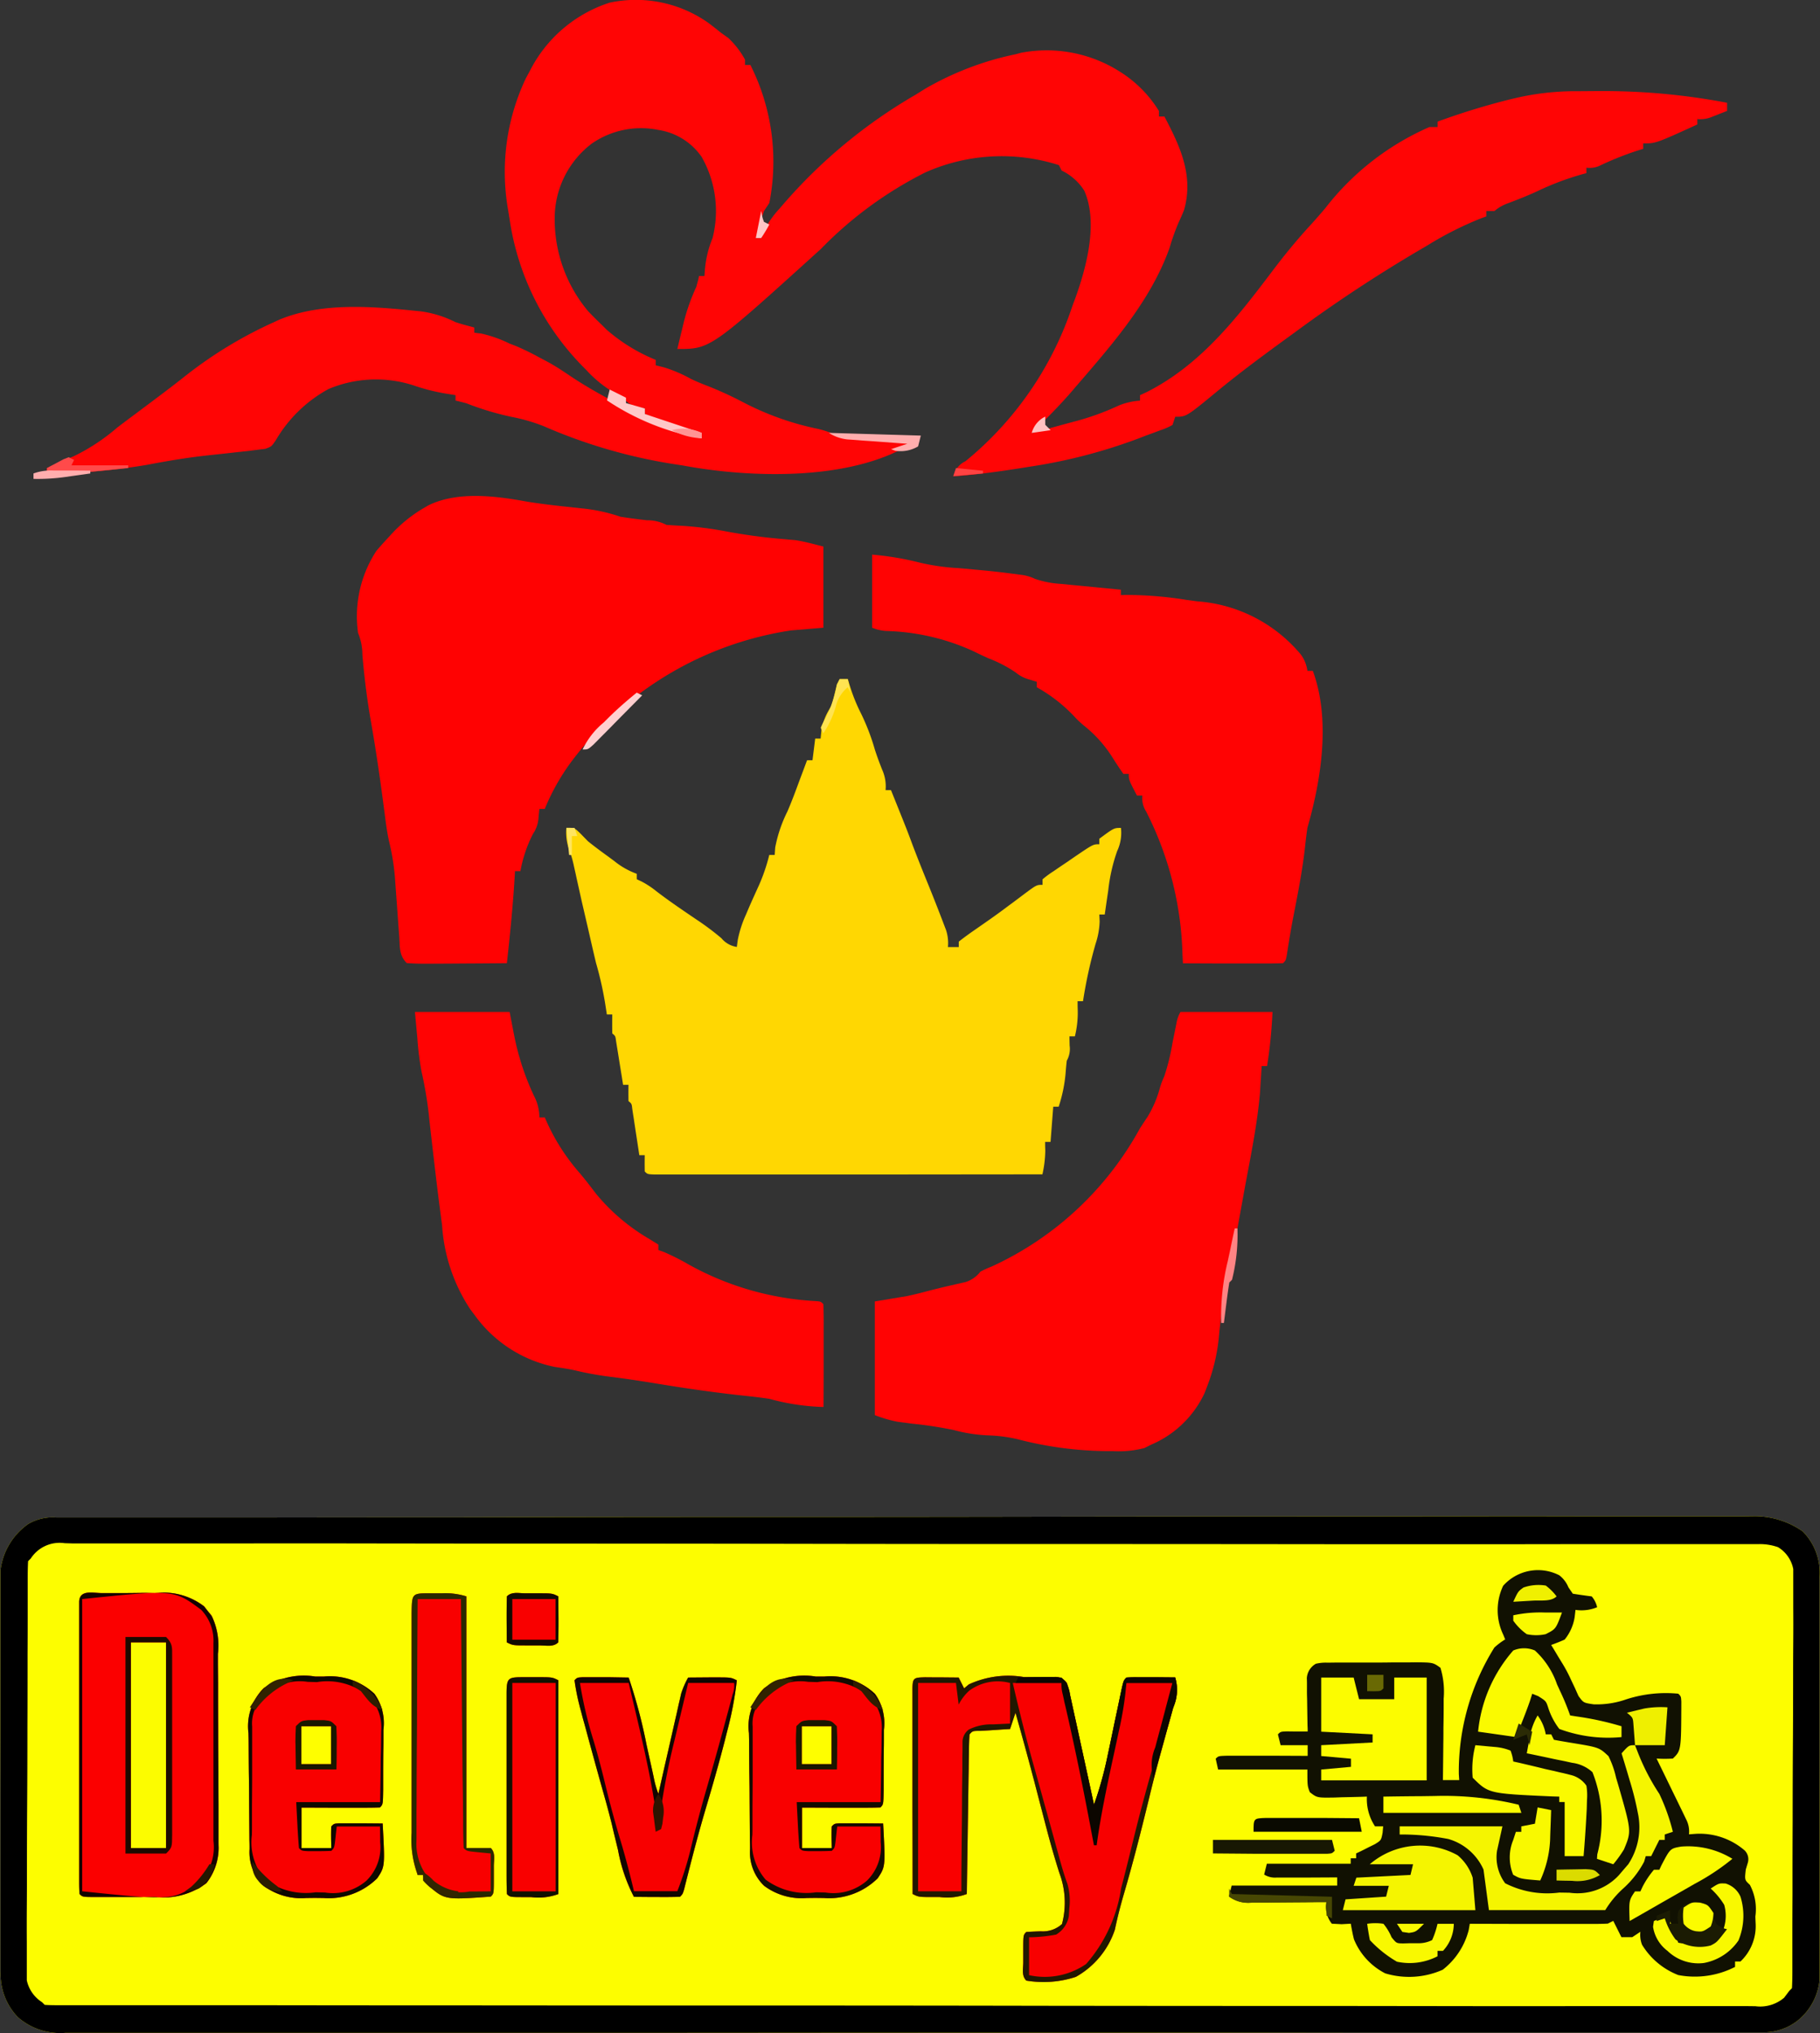 <svg id="homelogo" xmlns="http://www.w3.org/2000/svg" width="89.396" height="99.841" viewBox="0 0 89.396 99.841">
  <rect x="0" y="0" width="89.396" height="99.841" fill="#333333" stroke="none"/>
  <path id="Path_28343" data-name="Path 28343" d="M-18.181-.46h2.674l1.051,0,2.594,0,3.105,0q3.751-.006,7.505-.008H1.234Q7.841-.485,14.448-.487h3.446q6.169,0,12.336-.012Q36.569-.509,42.91-.51h2.146L50.73-.517q2.85-.006,5.7,0,1.694,0,3.388,0,1.132,0,2.263,0,.646,0,1.289,0c.464,0,.928,0,1.391,0l.4-.005A4.1,4.1,0,0,1,67.58.222,2.881,2.881,0,0,1,68.4,2.538c0,.129,0,.129,0,.259,0,.287,0,.573,0,.86,0,.2,0,.411,0,.615q0,.837,0,1.674c0,.348,0,.7,0,1.046q0,1.636,0,3.274,0,1.888.007,3.776,0,1.461,0,2.922,0,.871,0,1.743,0,.821,0,1.641c0,.2,0,.4,0,.6,0,.275,0,.549,0,.824v.464a2.911,2.911,0,0,1-1.112,2.036,2.713,2.713,0,0,1-1.657.549H56.226q-3.757,0-7.513,0H45.159L33,24.837H29.554q-6.173,0-12.347.005-6.524.006-13.047.005H2.372q-2.84,0-5.679,0-2.854,0-5.706,0-1.7,0-3.392,0H-15.96c-.464,0-.926,0-1.39,0l-.405,0a3.15,3.15,0,0,1-2.332-.767,3.035,3.035,0,0,1-.849-2.25c0-.085,0-.171,0-.259q0-.431,0-.86c0-.206,0-.411,0-.617q0-.837,0-1.676c0-.348,0-.7,0-1.047q0-1.636,0-3.275,0-1.89-.007-3.78,0-1.461,0-2.923,0-.871,0-1.745,0-.821,0-1.642c0-.2,0-.4,0-.6,0-.275,0-.549,0-.824V2.125A3.252,3.252,0,0,1-19.581-.143,2.358,2.358,0,0,1-18.181-.46Z" transform="translate(20.968 74.984)" fill="#fdfd00"/>
  <path id="Path_28346" data-name="Path 28346" d="M-212.115-7.4c.2.15.389.3.582.457l.381.274a4.262,4.262,0,0,1,.815,1.055v.266h.266a10.548,10.548,0,0,1,.93,6.777c-.089.132-.175.263-.266.4q-.118.341-.217.688c-.035.121-.069.241-.1.364s-.039.137-.077.276h.266l.093-.284a4.752,4.752,0,0,1,.795-1.161l.194-.225a25.463,25.463,0,0,1,6.492-5.372l.481-.3a14.866,14.866,0,0,1,4.436-1.69l.275-.074a6.7,6.7,0,0,1,4.839.925,5.952,5.952,0,0,1,1.928,1.94v.266h.266c.772,1.464,1.446,2.9.966,4.592q-.132.323-.279.639a11.046,11.046,0,0,0-.431,1.213c-.9,2.547-2.767,4.692-4.509,6.71-.089.1-.177.206-.267.312-.506.587-1.039,1.139-1.593,1.681q-.2.2-.4.4.793-.213,1.585-.432l.45-.121a12.693,12.693,0,0,0,2.235-.8,3.341,3.341,0,0,1,1.044-.241v-.266l.323-.15c2.628-1.326,4.4-3.594,6.135-5.888.6-.8,1.225-1.563,1.9-2.3.25-.272.492-.55.732-.832A13.078,13.078,0,0,1-176.719-2.3h.4v-.266a34.622,34.622,0,0,1,3.612-1.106c.09-.02.181-.041.275-.064a13.017,13.017,0,0,1,2.729-.324l.3,0,.951-.007h.328a32.336,32.336,0,0,1,6.026.575v.4l-.508.2-.284.112a1.465,1.465,0,0,1-.67.088v.266c-2.041.93-2.041.93-2.658.93v.266l-.221.068a15.088,15.088,0,0,0-1.913.76,1.2,1.2,0,0,1-.656.1v.266l-.24.064a13.877,13.877,0,0,0-2.186.83c-.464.214-.938.4-1.415.581a2.136,2.136,0,0,0-.676.385h-.4v.266l-.235.084a16.775,16.775,0,0,0-2.68,1.353l-.407.238a70.514,70.514,0,0,0-6.112,4.04l-.582.423c-1.108.809-2.206,1.625-3.262,2.5-1.459,1.2-1.459,1.2-2,1.2-.044.132-.089.263-.133.4a3.073,3.073,0,0,1-.587.258l-.367.137-.375.137-.332.129a26.2,26.2,0,0,1-5.358,1.391l-.311.05c-1.141.182-2.28.34-3.434.423a1.053,1.053,0,0,1,.589-.739,16.583,16.583,0,0,0,5.258-7.633c.072-.194.072-.194.146-.391.549-1.527,1.127-3.707.435-5.265a2.7,2.7,0,0,0-1.112-.989c-.044-.088-.089-.175-.133-.266a9.226,9.226,0,0,0-6.558.357,19.1,19.1,0,0,0-5.136,3.762C-212.033,8.6-212.033,8.6-213.659,8.6c.078-.336.159-.671.241-1,.021-.094.044-.187.066-.284a9.937,9.937,0,0,1,.623-1.767c.049-.177.1-.352.133-.532h.266c.009-.118.009-.118.019-.239a5.163,5.163,0,0,1,.38-1.621,5.379,5.379,0,0,0-.532-3.986,3.163,3.163,0,0,0-2.126-1.329,4.253,4.253,0,0,0-3.269.667,4.606,4.606,0,0,0-1.82,3.432,7.018,7.018,0,0,0,1.634,4.8c.215.227.436.449.664.664l.241.241a8.543,8.543,0,0,0,2.417,1.487V9.4l.4.1a6.752,6.752,0,0,1,1.309.557c.295.145.593.264.9.381a18.013,18.013,0,0,1,1.645.756,14.04,14.04,0,0,0,3.577,1.3,4.51,4.51,0,0,1,.777.227,5.413,5.413,0,0,0,1.321.217l.5.033.517.032.526.035c.428.029.856.056,1.285.082-2.986,1.989-8.055,1.828-11.428,1.2l-.48-.074a26,26,0,0,1-6.361-1.86,8.937,8.937,0,0,0-1.589-.457,14.128,14.128,0,0,1-2.2-.664c-.177-.047-.355-.092-.532-.133v-.266l-.274-.044a9.889,9.889,0,0,1-1.8-.439,6,6,0,0,0-4.164.182,6.72,6.72,0,0,0-2.592,2.519c-.21.306-.21.306-.514.419l-.369.044-.428.056-.493.053-.582.065-.929.1c-1.009.109-2,.274-3,.466a30.885,30.885,0,0,1-4.926.431v-.266l.452-.2.6-.272.3-.13a9.76,9.76,0,0,0,2.1-1.39q.317-.241.637-.481l.326-.242.332-.25c.695-.517,1.386-1.035,2.064-1.573a20.875,20.875,0,0,1,4.349-2.636l.26-.12c2.037-.845,4.49-.659,6.64-.437l.288.028a5.368,5.368,0,0,1,1.714.529c.173.057.347.11.522.157l.408.109V7.8l.34.041a6.18,6.18,0,0,1,1.387.49l.308.118a13.025,13.025,0,0,1,1.185.579l.427.226c.361.2.7.424,1.044.656.621.419,1.261.787,1.917,1.144.117.062.233.126.352.191a16.462,16.462,0,0,0,4.2,1.735v-.266c-.08-.012-.158-.024-.241-.035a8.9,8.9,0,0,1-2.55-.9v-.266l-.308-.043a1.241,1.241,0,0,1-.755-.489l-.427-.231a5.928,5.928,0,0,1-1.351-1.09l-.227-.231A12.992,12.992,0,0,1-221.9,2.221c-.024-.149-.048-.3-.073-.452a10.741,10.741,0,0,1,.87-6.458c.06-.113.121-.225.185-.34a6.689,6.689,0,0,1,3.935-3.38A6.169,6.169,0,0,1-212.115-7.4Z" transform="translate(246.93 8.539)" fill="#ff0505"/>
  <path id="Path_28347" data-name="Path 28347" d="M-87.63,0h.4l.069.225A8.535,8.535,0,0,0-86.575,1.7,10.872,10.872,0,0,1-85.9,3.467c.109.335.229.659.359.985a1.978,1.978,0,0,1,.166,1h.266c.788,1.959.788,1.959,1.013,2.566.27.722.558,1.435.848,2.147q.359.887.7,1.782c.045.117.089.234.136.355a2.039,2.039,0,0,1,.1.857h.532v-.266c.264-.209.529-.4.805-.59l.509-.355.27-.189c.282-.2.558-.4.834-.609l.272-.2c.175-.132.351-.262.525-.395.609-.452.609-.452.9-.452V9.833a4.771,4.771,0,0,1,.543-.4l.341-.234.361-.242c.117-.082.235-.163.357-.247.885-.6.885-.6,1.187-.6V7.84c.719-.532.719-.532,1.063-.532A2.113,2.113,0,0,1-74,8.446a8.532,8.532,0,0,0-.436,1.919c-.025.174-.025.174-.052.351q-.062.423-.122.845h-.266c.005.113.011.225.016.34a3.827,3.827,0,0,1-.2,1.1,22.682,22.682,0,0,0-.617,2.816h-.266c0,.243,0,.243.008.49a4.857,4.857,0,0,1-.141,1.237h-.266c0,.147.005.3.008.449a1.175,1.175,0,0,1-.141.747c-.024.207-.043.415-.058.623a7.166,7.166,0,0,1-.34,1.636h-.266l-.133,1.727h-.266c0,.21,0,.21.008.424a5.574,5.574,0,0,1-.141,1.171l-7.582.007q-1.76,0-3.52,0h-3.067l-1.625,0h-3.287c-.319-.016-.319-.016-.452-.149q-.008-.4,0-.8h-.266c-.012-.076-.023-.151-.035-.23q-.078-.512-.157-1.024c-.017-.12-.036-.238-.054-.361-.025-.17-.025-.17-.053-.344-.016-.1-.032-.21-.048-.318-.028-.248-.028-.248-.185-.38q-.008-.4,0-.8h-.266c-.027-.171-.054-.343-.082-.518-.036-.223-.073-.446-.109-.67-.017-.113-.036-.226-.054-.341s-.035-.215-.053-.326-.032-.2-.048-.3c-.031-.238-.031-.238-.185-.368-.005-.31-.005-.621,0-.93h-.266c-.016-.1-.032-.209-.049-.316a16.733,16.733,0,0,0-.482-2.208c-.138-.574-.268-1.151-.4-1.727l-.3-1.292q-.1-.45-.2-.9c-.033-.15-.068-.3-.1-.457-.031-.136-.061-.271-.092-.411a5.359,5.359,0,0,0-.243-.82,2.519,2.519,0,0,1-.122-1.036c.4,0,.4,0,.692.284l.371.38c.33.267.67.516,1.013.764l.27.2a3.815,3.815,0,0,0,1.11.631v.266l.239.113a4.371,4.371,0,0,1,.724.477c.643.493,1.313.945,1.985,1.4a13,13,0,0,1,1.211.908,1.212,1.212,0,0,0,.757.428c.016-.116.031-.231.048-.351a5.549,5.549,0,0,1,.392-1.218c.089-.207.089-.207.179-.42q.231-.522.469-1.042a8.994,8.994,0,0,0,.506-1.487h.266c.012-.181.012-.181.025-.365a6.8,6.8,0,0,1,.6-1.77c.207-.48.388-.963.567-1.452q.112-.3.225-.6c.057-.153.114-.307.174-.465h.266l.133-1.063h.266c.013-.14.028-.279.041-.424a2.92,2.92,0,0,1,.49-1.171c.1-.351.183-.706.266-1.063Z" transform="translate(128.873 33.35)" fill="#ffd702"/>
  <path id="Path_28348" data-name="Path 28348" d="M-18.181-.46h2.674l1.051,0,2.594,0,3.105,0q3.751-.006,7.505-.008H1.234Q7.841-.485,14.448-.487h3.446q6.169,0,12.336-.012Q36.569-.509,42.91-.51h2.146L50.73-.517q2.85-.006,5.7,0,1.694,0,3.388,0,1.132,0,2.263,0,.646,0,1.289,0c.464,0,.928,0,1.391,0l.4-.005A4.1,4.1,0,0,1,67.58.222,2.881,2.881,0,0,1,68.4,2.538c0,.129,0,.129,0,.259,0,.287,0,.573,0,.86,0,.2,0,.411,0,.615q0,.837,0,1.674c0,.348,0,.7,0,1.046q0,1.636,0,3.274,0,1.888.007,3.776,0,1.461,0,2.922,0,.871,0,1.743,0,.821,0,1.641c0,.2,0,.4,0,.6,0,.275,0,.549,0,.824v.464a2.911,2.911,0,0,1-1.112,2.036,2.713,2.713,0,0,1-1.657.549H56.226q-3.757,0-7.513,0H45.159L33,24.837H29.554q-6.173,0-12.347.005-6.524.006-13.047.005H2.372q-2.84,0-5.679,0-2.854,0-5.706,0-1.7,0-3.392,0H-15.96c-.464,0-.926,0-1.39,0l-.405,0a3.15,3.15,0,0,1-2.332-.767,3.035,3.035,0,0,1-.849-2.25c0-.085,0-.171,0-.259q0-.431,0-.86c0-.206,0-.411,0-.617q0-.837,0-1.676c0-.348,0-.7,0-1.047q0-1.636,0-3.275,0-1.89-.007-3.78,0-1.461,0-2.923,0-.871,0-1.745,0-.821,0-1.642c0-.2,0-.4,0-.6,0-.275,0-.549,0-.824V2.125A3.252,3.252,0,0,1-19.581-.143,2.358,2.358,0,0,1-18.181-.46Zm-1.274,2.01-.133.133c-.015.27-.019.539-.02.808,0,.086,0,.171,0,.259q0,.433,0,.865c0,.206,0,.412,0,.617q0,1.017-.007,2.033c0,.234,0,.466,0,.7q0,1.455-.007,2.907,0,2.087-.015,4.171-.008,1.465-.008,2.93,0,.877-.007,1.751-.006.823,0,1.648c0,.2,0,.4,0,.6,0,.275,0,.55,0,.827,0,.154,0,.308,0,.466a1.692,1.692,0,0,0,.747,1.074l.133.133c.187.013.375.017.561.017h2.679l1.052,0,2.6,0,3.111,0q3.761.006,7.521.008H1.22q6.615.006,13.229.008H17.9q6.179,0,12.356.012,6.348.008,12.7.009H45.1l5.685.007q2.854.006,5.71,0,1.7,0,3.4,0,1.134,0,2.266,0,.648,0,1.293,0c.464,0,.927,0,1.39,0l.408.005a1.812,1.812,0,0,0,1.414-.417c.084-.11.167-.221.252-.335l.133-.133c.015-.27.02-.539.02-.808,0-.129,0-.129,0-.259q0-.433,0-.865c0-.206,0-.412,0-.617q0-1.017.007-2.033c0-.234,0-.466,0-.7q0-1.455.007-2.909,0-2.085.015-4.17.008-1.465.008-2.93,0-.877.007-1.751.006-.823,0-1.648c0-.2,0-.4,0-.6,0-.275,0-.55,0-.827,0-.154,0-.308,0-.466a1.616,1.616,0,0,0-.747-1.074,2.693,2.693,0,0,0-.991-.15h-2.67l-1.048,0-2.588,0-3.1,0Q52.24.853,48.492.851H46.011Q39.42.843,32.827.841H29.388q-6.157,0-12.314-.012Q10.748.82,4.421.819H2.281L-3.384.812q-2.844-.006-5.69,0-1.69,0-3.382,0-1.13,0-2.258,0-.644,0-1.288,0c-.462,0-.924,0-1.386,0L-17.793.8A1.687,1.687,0,0,0-19.456,1.551Z" transform="translate(20.968 74.984)"/>
  <path id="Path_28349" data-name="Path 28349" d="M-54.129-1.772c.886.146,1.779.235,2.672.332a8.381,8.381,0,0,1,1.96.417c.433.068.865.122,1.3.173a2.042,2.042,0,0,1,.958.226c.268.021.537.036.807.049A17.353,17.353,0,0,1-44.29-.3a27.569,27.569,0,0,0,2.82.376l.3.028.26.021c.466.072.922.2,1.379.315V4.426l-1.595.133A16.581,16.581,0,0,0-51.756,10.8a10.7,10.7,0,0,0-1.462,2.525h-.266c-.013.14-.027.279-.041.423a1.58,1.58,0,0,1-.274.807,6.529,6.529,0,0,0-.615,1.827h-.266c-.007.114-.012.229-.02.347-.085,1.4-.226,2.781-.379,4.171q-1.042.01-2.085.015l-.711.005-1.019.005-.322,0c-.26,0-.52-.013-.78-.029-.38-.381-.336-.784-.369-1.3-.008-.1-.016-.206-.024-.312-.025-.33-.048-.66-.072-.991s-.047-.654-.072-.981c-.015-.2-.029-.407-.043-.611a11.493,11.493,0,0,0-.287-1.775c-.085-.373-.138-.747-.187-1.125-.02-.154-.04-.307-.061-.466s-.043-.322-.064-.489c-.166-1.244-.349-2.484-.565-3.721-.2-1.12-.34-2.238-.436-3.371a2.77,2.77,0,0,0-.213-1.071,5.863,5.863,0,0,1,.9-4.029q.211-.249.432-.489l.26-.282a6.845,6.845,0,0,1,1.6-1.313l.256-.15C-57.509-2.283-55.655-2.051-54.129-1.772Z" transform="translate(79.976 26.4)" fill="#ff0202"/>
  <path id="Path_28350" data-name="Path 28350" d="M-110.124-1.5a1.416,1.416,0,0,1,.449.59l.215.315q.464.074.93.133a1.232,1.232,0,0,1,.266.532A2.017,2.017,0,0,1-109.327.2c-.02.177-.02.177-.041.357a2.327,2.327,0,0,1-.49,1.1c-.218.1-.44.186-.664.266.048.08.1.158.146.239.066.11.134.221.2.334l.223.364a7.283,7.283,0,0,1,.419.8l.19.4c.053.121.108.243.165.369.244.335.244.335.743.409a4.365,4.365,0,0,0,1.608-.247,6.328,6.328,0,0,1,2.55-.275c.133.133.133.133.15.385-.007,2.4-.007,2.4-.416,2.8a6.134,6.134,0,0,1-.8,0l.146.3q.327.668.651,1.337l.23.47c.073.149.145.3.219.45l.2.416a1.3,1.3,0,0,1,.146.748l.254-.019a3.383,3.383,0,0,1,2.478.808.607.607,0,0,1,.158.606l-.1.332c-.058.514-.058.514.2.753a2.545,2.545,0,0,1,.27,1.547c0,.11.008.221.012.335a2.392,2.392,0,0,1-.743,1.883h-.266v.266a4.335,4.335,0,0,1-2.79.4,3.612,3.612,0,0,1-1.778-1.487,1.339,1.339,0,0,1-.082-.639l-.4.266h-.532l-.4-.8-.266.133c-.217.012-.435.016-.652.016h-.411l-.445,0h-.454l-1.442,0-.977,0-2.4-.007c-.017.1-.035.2-.052.3a3.59,3.59,0,0,1-1.277,1.956,4.063,4.063,0,0,1-2.825.179,3.261,3.261,0,0,1-1.536-1.672c-.064-.252-.112-.509-.157-.767l-.449.025-.481-.025a1.315,1.315,0,0,1-.266-1.063l-.4,0c-.485.005-.97.008-1.455.011l-.63.005c-.3,0-.6.005-.906.007l-.284,0a1.582,1.582,0,0,1-1.112-.3l.133-.532h5.182v-.4l-.3,0-1.345.007-.473,0h-.452l-.417,0a1,1,0,0,1-.6-.149l.133-.532h4.119v-.266h.266V12.16c.128-.06.128-.06.256-.122.11-.054.221-.11.334-.169.163-.08.163-.08.331-.163.308-.191.308-.191.38-.565.013-.153.013-.153.028-.31h-.4a2.417,2.417,0,0,1-.4-1.462l-.226.009c-.338.011-.674.017-1.011.024l-.355.013c-.856.013-.856.013-1.213-.264-.118-.314-.118-.314-.118-1.111h-4.385L-127,7.509c.133-.133.133-.133.55-.147h.849c.312,0,.623,0,.934,0h.633l1.552.007V6.845h-1.329l-.133-.532c.133-.133.133-.133.437-.146l.368.005.371,0,.286,0c0-.086,0-.173-.007-.262-.008-.392-.013-.783-.019-1.175,0-.136-.007-.272-.009-.412s0-.262,0-.4,0-.241-.007-.365a.875.875,0,0,1,.444-.712,2.064,2.064,0,0,1,.575-.053l.351-.005h.377l.389,0h.813c.416,0,.83,0,1.246-.008h.791l.377-.005c.838.009.838.009,1.2.267a4.013,4.013,0,0,1,.159,1.52c0,.114,0,.229,0,.347q0,.546-.012,1.092c0,.247,0,.494-.005.741q-.008.909-.02,1.816h.8c-.007-.1-.012-.2-.019-.3a11.489,11.489,0,0,1,1.746-6.208,3.3,3.3,0,0,1,.532-.4c-.031-.073-.061-.147-.092-.225a2.786,2.786,0,0,1-.008-2.408A2.288,2.288,0,0,1-110.124-1.5Z" transform="translate(186.713 78.859)" fill="#111102"/>
  <path id="Path_28351" data-name="Path 28351" d="M-97.985,0h4.518a23.2,23.2,0,0,1-.266,2.658H-94c-.009.171-.009.171-.02.347-.009.157-.02.314-.031.476s-.017.3-.028.462c-.136,1.621-.481,3.23-.772,4.829-.072.388-.141.776-.211,1.163-.193,1.06-.387,2.118-.621,3.169a25.794,25.794,0,0,0-.42,2.89,9.039,9.039,0,0,1-.555,2.344c-.068.181-.068.181-.138.365a5.1,5.1,0,0,1-2.652,2.558l-.307.155a4.971,4.971,0,0,1-1.561.151h-.351a17.944,17.944,0,0,1-4.311-.581,7.329,7.329,0,0,0-1.443-.19,7.672,7.672,0,0,1-1.7-.263,20.164,20.164,0,0,0-2.073-.316l-.359-.048-.322-.041A6.4,6.4,0,0,1-113,19.8V14.218l1.595-.266c.267-.058.533-.121.8-.191.412-.108.823-.213,1.238-.307l.431-.1.391-.088a1.48,1.48,0,0,0,.731-.51,4.983,4.983,0,0,1,.547-.25,15.8,15.8,0,0,0,7.292-6.793q.185-.283.373-.565a5.427,5.427,0,0,0,.6-1.4,3.67,3.67,0,0,1,.217-.577A10.661,10.661,0,0,0-98.375,1.5c.047-.227.092-.454.138-.682.02-.1.04-.2.06-.3A1.608,1.608,0,0,1-97.985,0Z" transform="translate(155.97 49.694)" fill="#ff0303"/>
  <path id="Path_28352" data-name="Path 28352" d="M0,0A14.409,14.409,0,0,1,2.371.4,10.91,10.91,0,0,0,4.26.664L5,.731l.365.033c.493.047.986.1,1.478.166L7.3.989a2.174,2.174,0,0,1,.7.2,4.753,4.753,0,0,0,1.272.248l.521.052.539.05.549.054,1.337.129v.266l.223-.008a18.721,18.721,0,0,1,3.032.248l.5.066a7.3,7.3,0,0,1,5.081,2.606,1.719,1.719,0,0,1,.327.808h.266c.878,2.375.42,5.331-.266,7.707-.045.315-.084.631-.117.946-.125,1.119-.338,2.215-.554,3.318-.129.659-.239,1.319-.34,1.984-.052.263-.052.263-.185.4-.364.012-.724.016-1.088.013h-.331q-.522,0-1.047,0h-.71l-1.741-.007c-.008-.141-.015-.282-.023-.427a16.336,16.336,0,0,0-1.786-7.028,1.216,1.216,0,0,1-.185-.784h-.266c-.4-.764-.4-.764-.4-1.063h-.266c-.186-.263-.36-.526-.532-.8a6.251,6.251,0,0,0-1.371-1.543,4.743,4.743,0,0,1-.539-.509,7.588,7.588,0,0,0-1.81-1.4V6.245L7.74,6.138a1.758,1.758,0,0,1-.683-.348,6.524,6.524,0,0,0-1.346-.7c-.251-.112-.5-.23-.747-.353A10.991,10.991,0,0,0,.687,3.749,2.126,2.126,0,0,1,0,3.588Z" transform="translate(42.837 27.237)" fill="#ff0303"/>
  <path id="Path_28353" data-name="Path 28353" d="M0,0H4.651c.074.384.147.767.225,1.163a12.683,12.683,0,0,0,.971,2.957,2.3,2.3,0,0,1,.266,1.063h.266c.065.147.065.147.133.3A10.085,10.085,0,0,0,8.068,7.885c.288.336.551.682.819,1.034a9.734,9.734,0,0,0,2.632,2.235l.44.274v.266l.28.1a11.8,11.8,0,0,1,1.207.61A14.413,14.413,0,0,0,19.663,14.2c.268.019.268.019.4.151.012.373.016.744.013,1.118,0,.167,0,.167,0,.339q0,.538,0,1.076c0,.243,0,.485,0,.728q0,.895-.007,1.789a11.083,11.083,0,0,1-2.658-.4c-.5-.077-1.006-.129-1.512-.183-1.331-.15-2.652-.34-3.974-.558-.761-.126-1.521-.241-2.287-.338a15.645,15.645,0,0,1-1.771-.318c-.335-.076-.671-.122-1.011-.173a6.42,6.42,0,0,1-3.928-2.55l-.207-.274a8.454,8.454,0,0,1-1.387-4.119c-.021-.163-.043-.328-.065-.5C1.143,9.049,1.031,8.1.921,7.157c-.012-.1-.024-.2-.036-.306Q.8,6.11.716,5.37A19.025,19.025,0,0,0,.326,2.938,14.038,14.038,0,0,1,.117,1.254C.078.84.04.427,0,0Z" transform="translate(20.381 49.694)" fill="#ff0303"/>
  <path id="Path_28354" data-name="Path 28354" d="M-7.466-.179l.3,0,.642,0c.324,0,.647-.005.971-.009h.623L-4.634-.2A3.28,3.28,0,0,1-2.471.471c.09.114.09.114.182.233L-2.1.936A3.35,3.35,0,0,1-1.792,2.8c0,.165,0,.165,0,.334,0,.364.005.727.007,1.091,0,.125,0,.248,0,.377q0,.987.005,1.975c0,.679.007,1.359.012,2.038q0,.783.005,1.569c0,.25,0,.5,0,.751,0,.351,0,.7,0,1.052,0,.1,0,.2.005.311a2.808,2.808,0,0,1-.6,1.765,3.522,3.522,0,0,1-2.526.683H-7.749c-.695,0-.695,0-.842-.151-.013-.189-.017-.38-.017-.57,0-.122,0-.246,0-.372,0-.2,0-.2,0-.412,0-.142,0-.286,0-.432v-2.4q0-1.03,0-2.06,0-1.325,0-2.648v-3c0-.454,0-.908,0-1.362,0-.136,0-.272,0-.412,0-.124,0-.246,0-.373V.225C-8.567-.367-7.924-.176-7.466-.179Z" transform="translate(12.496 78.414)" fill="#fb0000"/>
  <path id="Path_28355" data-name="Path 28355" d="M-4.093-.25l.593.005h.306l.749.007.266.532L-1.947.1A4.625,4.625,0,0,1,.761-.262l.524-.005h.5l.458,0a.689.689,0,0,1,.629.3,4.391,4.391,0,0,1,.153.579c.04.179.04.179.08.363l.085.392c.043.2.043.2.088.4q.14.636.276,1.272.094.431.189.861.231,1.056.458,2.113a17.864,17.864,0,0,0,.666-2.384c.023-.108.045-.214.069-.324q.108-.506.213-1.013t.215-1.024c.044-.211.089-.423.133-.634.151-.719.151-.719.3-.866.179-.012.357-.015.537-.013h.326L7-.245h.344l.844.007a2.021,2.021,0,0,1-.072,1.4c-.024.084-.047.167-.07.254q-.11.4-.223.805c-.072.263-.145.526-.217.789l-.144.521c-.214.779-.412,1.56-.6,2.344-.367,1.5-.748,3-1.184,4.485-.174.593-.324,1.18-.452,1.786A4.158,4.158,0,0,1,3.31,14.462a5.1,5.1,0,0,1-2.433.183c-.242-.242-.15-.573-.15-.894,0-.1,0-.2,0-.3,0-.15,0-.15,0-.3,0-.744,0-.744.15-.893.238-.015.476-.025.715-.033a1.4,1.4,0,0,0,1.038-.357A4.125,4.125,0,0,0,2.5,9.357c-.214-.674-.409-1.347-.589-2.03-.024-.092-.049-.185-.074-.28-.049-.19-.1-.381-.149-.571L1.3,4.986c-.025-.1-.05-.193-.077-.292Q.8,3.088.345,1.49l-.266.8-.4.024-.521.035-.518.032c-.4,0-.4,0-.553.175-.016.244-.024.489-.027.735,0,.157-.005.314-.008.476s-.005.341-.007.517-.007.348-.009.528L-1.984,6.2c-.007.472-.015.943-.021,1.415Q-2.027,9-2.046,10.393a2.8,2.8,0,0,1-1.329.149h-.3c-.732,0-.732,0-1.032-.15q0-2.051-.007-4.1,0-.953,0-1.9,0-.919,0-1.836c0-.234,0-.468,0-.7q0-.488,0-.979c0-.1,0-.2,0-.295C-4.719-.233-4.719-.233-4.093-.25Z" transform="translate(49.534 82.619)" fill="#f80000"/>
  <path id="Path_28356" data-name="Path 28356" d="M-21.435-.06H-21a3.191,3.191,0,0,1,2.476.848,2.475,2.475,0,0,1,.441,1.77v.319c0,.221,0,.441-.005.662-.005.339-.005.678-.007,1.017l0,.644c0,.153,0,.153,0,.308-.011.712-.011.712-.158.861-.286.011-.571.013-.857.012h-.525l-.554,0-.555,0-1.362-.005V8.362h1.462c0-.173-.007-.345-.009-.524s0-.36.009-.539c.133-.133.133-.133.367-.149l.3,0h.326l.343,0,.344,0,.844.007c.113,2.114.113,2.114-.266,2.689a3.389,3.389,0,0,1-2.644.97l-.421-.005-.423.005a3.069,3.069,0,0,1-2.093-.6,2.283,2.283,0,0,1-.691-1.8c0-.227,0-.227-.007-.458q-.008-1.036-.015-2.076c0-.364-.005-.73-.011-1.094-.008-.526-.009-1.052-.012-1.579,0-.162-.005-.326-.009-.493a2.654,2.654,0,0,1,.744-2.2A3.436,3.436,0,0,1-21.435-.06Z" transform="translate(61.499 82.392)" fill="#f90000"/>
  <path id="Path_28357" data-name="Path 28357" d="M-21.435-.06H-21a3.191,3.191,0,0,1,2.476.848,2.475,2.475,0,0,1,.441,1.77v.319c0,.221,0,.441-.005.662-.005.339-.005.678-.007,1.017l0,.644c0,.153,0,.153,0,.308-.011.712-.011.712-.158.861-.286.011-.571.013-.857.012h-.525l-.554,0-.555,0-1.362-.005V8.362h1.462c0-.173-.007-.345-.009-.524s0-.36.009-.539c.133-.133.133-.133.367-.149l.3,0h.326l.343,0,.344,0,.844.007c.113,2.114.113,2.114-.266,2.689a3.389,3.389,0,0,1-2.644.97l-.421-.005-.423.005a3.069,3.069,0,0,1-2.093-.6,2.283,2.283,0,0,1-.691-1.8c0-.227,0-.227-.007-.458q-.008-1.036-.015-2.076c0-.364-.005-.73-.011-1.094-.008-.526-.009-1.052-.012-1.579,0-.162-.005-.326-.009-.493a2.654,2.654,0,0,1,.744-2.2A3.436,3.436,0,0,1-21.435-.06Z" transform="translate(36.916 82.392)" fill="#f90000"/>
  <path id="Path_28358" data-name="Path 28358" d="M-2.48,0l.319,0h.343l.361,0h.364L-.2.015A25.784,25.784,0,0,1,.679,3.321q.092.423.186.845.086.379.167.76a4.629,4.629,0,0,0,.227.8c.035-.154.07-.308.106-.466q.193-.859.391-1.718c.056-.247.113-.5.169-.743q.12-.534.243-1.068c.024-.112.049-.222.074-.336s.048-.207.073-.314c.031-.137.031-.137.062-.275A4.233,4.233,0,0,1,2.721.015L3.768.007l.3,0c.749,0,.749,0,1.044.144a17.161,17.161,0,0,1-.481,2.525c-.036.14-.07.279-.106.421C4.242,4.2,3.927,5.3,3.6,6.4s-.618,2.2-.9,3.314c-.031.121-.062.242-.093.367-.028.106-.054.214-.081.324-.074.244-.074.244-.207.377-.38.011-.757.013-1.137.009l-.324,0-.8-.007a8.131,8.131,0,0,1-.78-2.292l-.211-.866-.1-.429c-.132-.529-.275-1.054-.424-1.577q-.427-1.519-.838-3.04c-.04-.149-.081-.3-.124-.45s-.076-.282-.114-.428c-.035-.125-.069-.25-.1-.379A10.585,10.585,0,0,1-2.86.147C-2.727.015-2.727.015-2.48,0Z" transform="translate(31.08 82.367)" fill="#f80000"/>
  <path id="Path_28359" data-name="Path 28359" d="M-5.966,0h.594A3.485,3.485,0,0,1-4.189.151V12.509h1.2c.242.242.15.571.151.893,0,.1,0,.2,0,.3,0,.149,0,.149,0,.3,0,.744,0,.744-.151.894-2.25.159-2.25.159-3.056-.532a1.555,1.555,0,0,1-.266-.532h-.266a4.964,4.964,0,0,1-.3-2.069c0-.126,0-.251,0-.381q0-.62,0-1.24V9.286q0-.9,0-1.8,0-1.16,0-2.319,0-.889,0-1.779V2.527l0-1.191c0-.118,0-.238,0-.36C-6.861,0-6.861,0-5.966,0Z" transform="translate(27.095 78.244)" fill="#f90000"/>
  <path id="Path_28360" data-name="Path 28360" d="M-5.909,0h.6c.739,0,.739,0,1.038.151v10.5a2.834,2.834,0,0,1-1.337.149h-.3c-.737,0-.737,0-.888-.15-.013-.327-.017-.65-.017-.977v-.31c0-.34,0-.679,0-1.019V6.16c0-.633,0-1.266,0-1.9,0-.485,0-.97,0-1.455V2.1c0-.326,0-.651,0-.977v-.3C-6.811,0-6.739,0-5.909,0Z" transform="translate(31.695 82.364)" fill="#f90000"/>
  <path id="Path_28361" data-name="Path 28361" d="M0-.063H1.86L1.993,1,2.158.8,2.376.543,2.59.287a1.088,1.088,0,0,1,.466-.349c.488-.019.974-.005,1.462,0V1.931L3.22,2a1.379,1.379,0,0,0-.961.466,1.989,1.989,0,0,0-.073.752c0,.233,0,.233-.008.468v.5c0,.17,0,.341-.007.517-.005.453-.008.9-.011,1.358s-.008.925-.013,1.387c-.011.906-.016,1.814-.021,2.72H0Z" transform="translate(45.096 82.71)" fill="#f90000"/>
  <path id="Path_28362" data-name="Path 28362" d="M0,0H1.595L1.86,1.063H3.588V0H5.182V5.049H0V4.518l1.462-.133v-.4L0,3.853V3.322l2.525-.133v-.4L0,2.658Z" transform="translate(64.895 82.382)" fill="#fcfc00"/>
  <path id="Path_28363" data-name="Path 28363" d="M-4.093-.25l.593.005h.306l.749.007.266.532L-1.947.1A4.625,4.625,0,0,1,.761-.262l.524-.005h.5l.458,0a.689.689,0,0,1,.629.3,4.391,4.391,0,0,1,.153.579c.04.179.04.179.08.363l.085.392c.043.2.043.2.088.4q.14.636.276,1.272.094.431.189.861.231,1.056.458,2.113a17.864,17.864,0,0,0,.666-2.384c.023-.108.045-.214.069-.324q.108-.506.213-1.013t.215-1.024c.044-.211.089-.423.133-.634.151-.719.151-.719.3-.866.179-.012.357-.015.537-.013h.326L7-.245h.344l.844.007a2.021,2.021,0,0,1-.072,1.4c-.024.084-.047.167-.07.254q-.11.4-.223.805c-.072.263-.145.526-.217.789l-.144.521c-.214.779-.412,1.56-.6,2.344-.367,1.5-.748,3-1.184,4.485-.174.593-.324,1.18-.452,1.786A4.158,4.158,0,0,1,3.31,14.462a5.1,5.1,0,0,1-2.433.183c-.242-.242-.15-.573-.15-.894,0-.1,0-.2,0-.3,0-.15,0-.15,0-.3,0-.744,0-.744.15-.893.238-.015.476-.025.715-.033a1.4,1.4,0,0,0,1.038-.357A4.125,4.125,0,0,0,2.5,9.357c-.214-.674-.409-1.347-.589-2.03-.024-.092-.049-.185-.074-.28-.049-.19-.1-.381-.149-.571L1.3,4.986c-.025-.1-.05-.193-.077-.292Q.8,3.088.345,1.49l-.266.8-.4.024-.521.035-.518.032c-.4,0-.4,0-.553.175-.016.244-.024.489-.027.735,0,.157-.005.314-.008.476s-.005.341-.007.517-.007.348-.009.528L-1.984,6.2c-.007.472-.015.943-.021,1.415Q-2.027,9-2.046,10.393a2.8,2.8,0,0,1-1.329.149h-.3c-.732,0-.732,0-1.032-.15q0-2.051-.007-4.1,0-.953,0-1.9,0-.919,0-1.836c0-.234,0-.468,0-.7q0-.488,0-.979c0-.1,0-.2,0-.295C-4.719-.233-4.719-.233-4.093-.25Zm-.345.279V10.26h2.126c0-.231,0-.462,0-.7q.008-1.146.021-2.292.008-.7.011-1.391c0-.532.009-1.064.016-1.6,0-.167,0-.334,0-.5,0-.154.005-.308.008-.468,0-.136,0-.271,0-.412a.765.765,0,0,1,.312-.582A2.479,2.479,0,0,1-.751,2.063l.83-.041V.029A2.364,2.364,0,0,0-1.93.41a2.369,2.369,0,0,0-.516.682L-2.578.029Zm4.651,0c.335,1.462.7,2.906,1.111,4.349q.211.747.417,1.5c.056.2.11.395.165.591q.175.63.348,1.258c.029.108.058.215.089.326.057.2.113.409.169.614.114.412.231.812.379,1.215a2.972,2.972,0,0,1,.1,1.195c-.009.136-.017.27-.027.408a1.309,1.309,0,0,1-.622.9,7.373,7.373,0,0,1-1.329.133v1.86a3.575,3.575,0,0,0,2.805-.55,7.243,7.243,0,0,0,1.713-3.7c.032-.126.065-.252.1-.383q.261-1.028.514-2.058c.3-1.234.636-2.46.981-3.682l.219-.783c.072-.256.145-.512.217-.768l.137-.485c.06-.215.06-.215.122-.435A14.36,14.36,0,0,0,8.052.029H5.793q-.281,1.308-.561,2.616-.094.446-.19.89c-.092.427-.183.854-.274,1.281-.029.132-.057.264-.086.4-.141.66-.266,1.317-.351,1.988H4.2l-.048-.248C3.82,5.265,3.475,3.579,3.1,1.9c-.035-.155-.068-.311-.1-.472-.048-.217-.048-.217-.1-.437C2.873.861,2.845.733,2.816.6A1.416,1.416,0,0,0,2.6.029Z" transform="translate(49.534 82.619)" fill="#211800"/>
  <path id="Path_28364" data-name="Path 28364" d="M0,0H1.727V10.1H0Z" transform="translate(6.428 80.654)" fill="#fcfc00"/>
  <path id="Path_28365" data-name="Path 28365" d="M-75.44,0c.041.106.084.211.126.32a10.8,10.8,0,0,0,1.07,2.072,9.759,9.759,0,0,1,.664,1.86l-.4.133v.266h-.266c-.061.124-.061.124-.125.25q-.136.273-.274.547h-.266c-.027.092-.054.182-.082.276A4.723,4.723,0,0,1-75.979,7a4.781,4.781,0,0,0-.922,1.1h-5.714l-.266-1.993a2.709,2.709,0,0,0-1.726-1.5A12.229,12.229,0,0,0-87,4.385v-.4h5.049l-.266,1.2a2.135,2.135,0,0,0,.4,1.595,4.558,4.558,0,0,0,2.658.457l.506.008a2.771,2.771,0,0,0,2.424-.864L-76,6.112l.23-.266a3.307,3.307,0,0,0,.468-2.525,14.342,14.342,0,0,0-.4-1.595c-.039-.13-.076-.26-.116-.395Q-75.958.864-76.1.4C-75.739,0-75.739,0-75.44,0Z" transform="translate(155.749 85.704)" fill="#f5f500"/>
  <path id="Path_28366" data-name="Path 28366" d="M-36.809-3.091a2.369,2.369,0,0,1,.737,1.1c.066.789.066.789.133,1.595H-42.45l.133-.532,1.993-.133.133-.532h-1.727l.133-.4,2.658-.133L-39-2.652h-2.126A3.8,3.8,0,0,1-36.809-3.091Z" transform="translate(108.408 94.202)" fill="#f5f500"/>
  <path id="Path_28367" data-name="Path 28367" d="M-18.21-.712A4.027,4.027,0,0,1-17.121.957c.047.1.094.2.142.31a11.692,11.692,0,0,1,.5,1.211l.316.049a14.906,14.906,0,0,1,2.208.482V3.54a6.878,6.878,0,0,1-3.056-.4,3.4,3.4,0,0,1-.538-1.021c-.112-.347-.112-.347-.5-.59l-.291-.117c-.033.1-.066.209-.1.316-.211.613-.454,1.209-.7,1.81L-21,3.274A7.088,7.088,0,0,1-19.273-.712,1.349,1.349,0,0,1-18.21-.712Z" transform="translate(93.602 81.765)" fill="#fafa00"/>
  <path id="Path_28368" data-name="Path 28368" d="M-.951,0l.639.058L.048.09A2.6,2.6,0,0,1,.777.266,2.223,2.223,0,0,1,.909.8L1.2.864c.428.1.854.2,1.282.307l.452.1c.142.035.284.07.432.1l.4.1a1.3,1.3,0,0,1,.736.517A2.906,2.906,0,0,1,4.53,2.7c-.005.21-.005.21-.011.424q-.058,1.164-.155,2.325h-.93V2.79H3.168V2.525L2.8,2.514C-.3,2.375-.3,2.375-1.084,1.595A4.7,4.7,0,0,1-.951,0Z" transform="translate(73.42 85.704)" fill="#fafa00"/>
  <path id="Path_28369" data-name="Path 28369" d="M-5.966,0h.594A3.485,3.485,0,0,1-4.189.151V12.509h1.2c.242.242.15.571.151.893,0,.1,0,.2,0,.3,0,.149,0,.149,0,.3,0,.744,0,.744-.151.894-2.25.159-2.25.159-3.056-.532a1.555,1.555,0,0,1-.266-.532h-.266a4.964,4.964,0,0,1-.3-2.069c0-.126,0-.251,0-.381q0-.62,0-1.24V9.286q0-.9,0-1.8,0-1.16,0-2.319,0-.889,0-1.779V2.527l0-1.191c0-.118,0-.238,0-.36C-6.861,0-6.861,0-5.966,0Zm-.615.284q-.018,2.5-.028,5,0,1.16-.012,2.321-.008,1.12-.011,2.242,0,.427-.005.854c0,.4,0,.8,0,1.2,0,.118,0,.235-.007.356a2.686,2.686,0,0,0,.872,2.022,2.317,2.317,0,0,0,1.745.365h.3l.736-.007v-1.86l-.59-.058c-.589-.058-.589-.058-.739-.207-.016-.38-.025-.757-.027-1.137,0-.12,0-.239,0-.361-.005-.4-.008-.792-.012-1.189L-4.373,9l-.02-2.167q-.01-1.1-.021-2.21Q-4.436,2.454-4.455.284Z" transform="translate(27.095 78.244)" fill="#292900"/>
  <path id="Path_28370" data-name="Path 28370" d="M-2.48,0l.319,0h.343l.361,0h.364L-.2.015A25.784,25.784,0,0,1,.679,3.321q.092.423.186.845.086.379.167.76a4.629,4.629,0,0,0,.227.8c.035-.154.07-.308.106-.466q.193-.859.391-1.718c.056-.247.113-.5.169-.743q.12-.534.243-1.068c.024-.112.049-.222.074-.336s.048-.207.073-.314c.031-.137.031-.137.062-.275A4.233,4.233,0,0,1,2.721.015L3.768.007l.3,0c.749,0,.749,0,1.044.144a17.161,17.161,0,0,1-.481,2.525c-.036.14-.07.279-.106.421C4.242,4.2,3.927,5.3,3.6,6.4s-.618,2.2-.9,3.314c-.031.121-.062.242-.093.367-.028.106-.054.214-.081.324-.074.244-.074.244-.207.377-.38.011-.757.013-1.137.009l-.324,0-.8-.007a8.131,8.131,0,0,1-.78-2.292l-.211-.866-.1-.429c-.132-.529-.275-1.054-.424-1.577q-.427-1.519-.838-3.04c-.04-.149-.081-.3-.124-.45s-.076-.282-.114-.428c-.035-.125-.069-.25-.1-.379A10.585,10.585,0,0,1-2.86.147C-2.727.015-2.727.015-2.48,0Zm-.114.28a20.238,20.238,0,0,0,.66,2.805c.225.743.419,1.491.6,2.244.23.943.485,1.874.765,2.8.235.787.439,1.58.63,2.379H2.189a15.964,15.964,0,0,0,.706-2.283c.227-.934.472-1.86.74-2.782q.48-1.66.93-3.33c.061-.229.061-.229.125-.46.037-.141.076-.282.114-.427.035-.126.068-.251.1-.381A1.217,1.217,0,0,0,4.98.28H2.721q-.249,1.052-.5,2.1c-.056.238-.113.476-.169.714a34.929,34.929,0,0,0-.8,4.357c-.02-.146-.039-.292-.06-.442C.889,4.74.324,2.513-.2.28Z" transform="translate(31.08 82.367)" fill="#110600"/>
  <path id="Path_28371" data-name="Path 28371" d="M-3.468,0a2.2,2.2,0,0,1,.4.93H-2.8l.133.266c.275.052.551.1.829.145C-.448,1.569-.448,1.569.013,2A4.549,4.549,0,0,1,.385,3.056L.5,3.442c.646,2.247.646,2.247.272,3.14a6,6,0,0,1-.524.727l-.8-.266c.005-.073.009-.147.015-.223A6.477,6.477,0,0,0-.774,2.788a1.808,1.808,0,0,0-.994-.46l-.395-.086-.409-.082-.416-.089C-3.324,2-3.662,1.928-4,1.86c.037-.21.077-.421.117-.631.021-.117.043-.234.065-.355A3.325,3.325,0,0,1-3.468,0Z" transform="translate(78.994 84.242)" fill="#f9f900"/>
  <path id="Path_28372" data-name="Path 28372" d="M-7.466-.179l.3,0,.642,0c.324,0,.647-.005.971-.009h.623L-4.634-.2A3.28,3.28,0,0,1-2.471.471c.09.114.09.114.182.233L-2.1.936A3.35,3.35,0,0,1-1.792,2.8c0,.165,0,.165,0,.334,0,.364.005.727.007,1.091,0,.125,0,.248,0,.377q0,.987.005,1.975c0,.679.007,1.359.012,2.038q0,.783.005,1.569c0,.25,0,.5,0,.751,0,.351,0,.7,0,1.052,0,.1,0,.2.005.311a2.808,2.808,0,0,1-.6,1.765,3.522,3.522,0,0,1-2.526.683H-7.749c-.695,0-.695,0-.842-.151-.013-.189-.017-.38-.017-.57,0-.122,0-.246,0-.372,0-.2,0-.2,0-.412,0-.142,0-.286,0-.432v-2.4q0-1.03,0-2.06,0-1.325,0-2.648v-3c0-.454,0-.908,0-1.362,0-.136,0-.272,0-.412,0-.124,0-.246,0-.373V.225C-8.567-.367-7.924-.176-7.466-.179Zm-.993.292V14.464c4.509.468,4.509.468,5.847-.532a2.458,2.458,0,0,0,.6-1.948c0-.113,0-.226,0-.343,0-.371,0-.743,0-1.114,0-.259,0-.518,0-.777q0-.813,0-1.628,0-1.04,0-2.082c0-.536,0-1.07,0-1.605,0-.256,0-.512,0-.768,0-.357,0-.716,0-1.074q0-.157,0-.319a2.191,2.191,0,0,0-.6-1.63C-3.95-.353-3.95-.353-8.459.114Z" transform="translate(12.496 78.414)" fill="#140100"/>
  <path id="Path_28373" data-name="Path 28373" d="M-21.435-.06H-21a3.191,3.191,0,0,1,2.476.848,2.475,2.475,0,0,1,.441,1.77v.319c0,.221,0,.441-.005.662-.005.339-.005.678-.007,1.017l0,.644c0,.153,0,.153,0,.308-.011.712-.011.712-.158.861-.286.011-.571.013-.857.012h-.525l-.554,0-.555,0-1.362-.005V8.362h1.462c0-.173-.007-.345-.009-.524s0-.36.009-.539c.133-.133.133-.133.367-.149l.3,0h.326l.343,0,.344,0,.844.007c.113,2.114.113,2.114-.266,2.689a3.389,3.389,0,0,1-2.644.97l-.421-.005-.423.005a3.069,3.069,0,0,1-2.093-.6,2.283,2.283,0,0,1-.691-1.8c0-.227,0-.227-.007-.458q-.008-1.036-.015-2.076c0-.364-.005-.73-.011-1.094-.008-.526-.009-1.052-.012-1.579,0-.162-.005-.326-.009-.493a2.654,2.654,0,0,1,.744-2.2A3.436,3.436,0,0,1-21.435-.06Zm-2.716,1.2a1.764,1.764,0,0,0-.379,1.257c0,.142,0,.283,0,.428s0,.306,0,.464,0,.314,0,.476c0,.334,0,.666,0,1,0,.509-.005,1.017-.009,1.525,0,.323,0,.646,0,.97,0,.151,0,.3-.005.46a2.813,2.813,0,0,0,.651,2.194,3.372,3.372,0,0,0,2.486.621l.457.012a2.509,2.509,0,0,0,2.036-.585,2.3,2.3,0,0,0,.672-1.886c0-.255-.005-.51-.008-.772h-2.126c-.02.171-.039.344-.058.522-.058.524-.058.524-.207.674-.244.012-.488.016-.731.016h-.4c-.327-.017-.327-.017-.46-.15-.032-.381-.057-.757-.076-1.139s-.039-.74-.057-1.12h4.119c.012-.611.023-1.22.028-1.83q0-.311.012-.622c.007-.3.009-.6.012-.9,0-.092.005-.183.008-.278A2.166,2.166,0,0,0-18.794.921,3.162,3.162,0,0,0-21.353.214L-21.809.2A2.48,2.48,0,0,0-24.151,1.136Z" transform="translate(61.499 82.392)" fill="#120b00"/>
  <path id="Path_28374" data-name="Path 28374" d="M-21.435-.06H-21a3.191,3.191,0,0,1,2.476.848,2.475,2.475,0,0,1,.441,1.77v.319c0,.221,0,.441-.005.662-.005.339-.005.678-.007,1.017l0,.644c0,.153,0,.153,0,.308-.011.712-.011.712-.158.861-.286.011-.571.013-.857.012h-.525l-.554,0-.555,0-1.362-.005V8.362h1.462c0-.173-.007-.345-.009-.524s0-.36.009-.539c.133-.133.133-.133.367-.149l.3,0h.326l.343,0,.344,0,.844.007c.113,2.114.113,2.114-.266,2.689a3.389,3.389,0,0,1-2.644.97l-.421-.005-.423.005a3.069,3.069,0,0,1-2.093-.6,2.283,2.283,0,0,1-.691-1.8c0-.227,0-.227-.007-.458q-.008-1.036-.015-2.076c0-.364-.005-.73-.011-1.094-.008-.526-.009-1.052-.012-1.579,0-.162-.005-.326-.009-.493a2.654,2.654,0,0,1,.744-2.2A3.436,3.436,0,0,1-21.435-.06Zm-2.716,1.2a1.764,1.764,0,0,0-.379,1.257c0,.142,0,.283,0,.428s0,.306,0,.464,0,.314,0,.476c0,.334,0,.666,0,1,0,.509-.005,1.017-.009,1.525,0,.323,0,.646,0,.97,0,.151,0,.3-.005.46a2.813,2.813,0,0,0,.651,2.194,3.372,3.372,0,0,0,2.486.621l.457.012a2.509,2.509,0,0,0,2.036-.585,2.3,2.3,0,0,0,.672-1.886c0-.255-.005-.51-.008-.772h-2.126c-.02.171-.039.344-.058.522-.058.524-.058.524-.207.674-.244.012-.488.016-.731.016h-.4c-.327-.017-.327-.017-.46-.15-.032-.381-.057-.757-.076-1.139s-.039-.74-.057-1.12h4.119c.012-.611.023-1.22.028-1.83q0-.311.012-.622c.007-.3.009-.6.012-.9,0-.092.005-.183.008-.278A2.166,2.166,0,0,0-18.794.921,3.162,3.162,0,0,0-21.353.214L-21.809.2A2.48,2.48,0,0,0-24.151,1.136Z" transform="translate(36.916 82.392)" fill="#0e0900"/>
  <path id="Path_28375" data-name="Path 28375" d="M-16.631,0a4.165,4.165,0,0,1,2.515.6,11.258,11.258,0,0,1-1.852,1.229l-.336.193-1,.571q-.291.165-.579.332-.64.367-1.281.731C-19.2,2.646-19.2,2.646-18.9,2.2h.266c.035-.077.07-.153.108-.233a4.362,4.362,0,0,1,.557-.83h.266c.035-.077.07-.153.108-.233C-17.169.093-17.169.093-16.631,0Z" transform="translate(99.209 90.683)" fill="#fafa00"/>
  <path id="Path_28376" data-name="Path 28376" d="M0,0H1.993c.323.323.3.5.3.937,0,.093,0,.186,0,.282s0,.2,0,.3c0,.326,0,.65,0,.975v.676c0,.473,0,.945,0,1.418q0,.911,0,1.82c0,.466,0,.931,0,1.4v.671c0,.314,0,.626,0,.938,0,.093,0,.186,0,.282-.005.64-.005.64-.3.937H0ZM.266.266v10.1H1.993V.266Z" transform="translate(6.163 80.389)" fill="#1d0a00"/>
  <path id="Path_28377" data-name="Path 28377" d="M-5.87-.108h.6c.739,0,.739,0,1.038.151q.006.56.008,1.12c0,.108,0,.214,0,.324,0,.271-.005.542-.012.815-.241.241-.567.15-.888.15h-.6c-.739,0-.739,0-1.039-.15l-.008-1.121q0-.159,0-.323c0-.272.005-.543.012-.815C-6.518-.2-6.191-.108-5.87-.108Z" transform="translate(31.656 78.352)" fill="#f90000"/>
  <path id="Path_28378" data-name="Path 28378" d="M-23.248-.037a1.163,1.163,0,0,1,.731.648,3.167,3.167,0,0,1-.1,2.149,2.626,2.626,0,0,1-1.709,1.107,2.185,2.185,0,0,1-1.781-.6,1.823,1.823,0,0,1-.706-1.18c.013-.093.027-.186.041-.282.219-.088.439-.177.664-.266a11.163,11.163,0,0,1,.532,1.329,3.182,3.182,0,0,0,2.026-.258,1.988,1.988,0,0,0,.233-1.6,3.583,3.583,0,0,0-.664-.8C-23.58-.053-23.58-.053-23.248-.037Z" transform="translate(108.008 92.534)" fill="#f9f900"/>
  <path id="Path_28379" data-name="Path 28379" d="M-5.909,0h.6c.739,0,.739,0,1.038.151v10.5a2.834,2.834,0,0,1-1.337.149h-.3c-.737,0-.737,0-.888-.15-.013-.327-.017-.65-.017-.977v-.31c0-.34,0-.679,0-1.019V6.16c0-.633,0-1.266,0-1.9,0-.485,0-.97,0-1.455V2.1c0-.326,0-.651,0-.977v-.3C-6.811,0-6.739,0-5.909,0Zm-.622.284V10.516H-4.4V.284Z" transform="translate(31.695 82.364)" fill="#110"/>
  <path id="Path_28380" data-name="Path 28380" d="M-.867-.157C-.518-.163-.17-.169.18-.173l.3-.008c.259,0,.52.011.779.024a1.3,1.3,0,0,1,.419.845c.027.12.053.239.08.363.041.194.041.194.084.392l.089.4c.093.424.185.846.275,1.27q.1.431.189.861.231,1.056.46,2.113A17.864,17.864,0,0,0,3.519,3.7c.023-.106.045-.214.069-.324.07-.338.142-.675.211-1.013s.144-.683.217-1.024c.044-.21.088-.423.132-.634.153-.719.153-.719.3-.866.178-.012.357-.015.537-.013H5.31l.341,0H6l.844.007a2.224,2.224,0,0,1-.116,1.543c-.027.1-.053.193-.081.292-.085.308-.173.615-.26.922-.058.209-.116.417-.174.626Q6,3.994,5.777,4.76a2.2,2.2,0,0,1,.086-1.484Q5.9,3.14,5.935,3q.116-.433.233-.865l.155-.589q.189-.72.384-1.438H4.448c-.025.26-.025.26-.052.525a17.4,17.4,0,0,1-.318,1.831c-.023.106-.045.213-.069.323q-.108.5-.218,1.009c-.308,1.424-.609,2.841-.805,4.285H2.853c-.02-.106-.04-.213-.061-.322C2.4,5.654,1.979,3.555,1.5,1.466c-.048-.211-.048-.211-.1-.425C1.377.918,1.349.795,1.32.668A1.836,1.836,0,0,1,1.259.109H-1Z" transform="translate(50.88 82.539)" fill="#0c0600"/>
  <path id="Path_28381" data-name="Path 28381" d="M0-.218Q.939-.234,1.878-.239l.635-.009A15.663,15.663,0,0,1,6.644.18c.066.2.066.2.133.4H0Z" transform="translate(67.951 88.447)" fill="#fefe00"/>
  <path id="Path_28382" data-name="Path 28382" d="M-8.928,0l.664.133c-.012.376-.025.753-.041,1.129-.005.158-.005.158-.009.319A5.367,5.367,0,0,1-8.8,3.588c-.967-.08-.967-.08-1.329-.282a2.232,2.232,0,0,1,0-1.7l.133-.407h.266V.93L-9.061.8Z" transform="translate(84.454 88.76)" fill="#f9f900"/>
  <path id="Path_28383" data-name="Path 28383" d="M-16.475-.864a9.6,9.6,0,0,1,.4.93,1.09,1.09,0,0,0,.532.266c-.5.648-.5.648-.8.8A2.12,2.12,0,0,1-18.07.839,3.46,3.46,0,0,1-18.6-.2l-.4.133V-.332l.664-.266V.067h.4c-.013-.1-.028-.2-.041-.307.041-.357.041-.357.323-.607A1.313,1.313,0,0,1-16.475-.864Z" transform="translate(100.372 94.407)" fill="#1b1b03"/>
  <path id="Path_28384" data-name="Path 28384" d="M0,0H5.847c.066.263.066.263.133.532-.133.133-.133.133-.371.149H4.162c-.416,0-.83,0-1.246,0H2.072L0,.664Z" transform="translate(59.58 90.355)" fill="#181803"/>
  <path id="Path_28385" data-name="Path 28385" d="M0-.2a2.582,2.582,0,0,1,.8,0,2.741,2.741,0,0,1,.4.664c.239.295.239.295.569.3L2.118.754l.352,0A1.488,1.488,0,0,0,3.189.6a4.129,4.129,0,0,0,.266-.8h.8a1.963,1.963,0,0,1-.532,1.329H3.455v.266a2.974,2.974,0,0,1-1.993.266A5.76,5.76,0,0,1,.133.6C.08.331.035.065,0-.2Z" transform="translate(67.154 94.675)" fill="#f9f900"/>
  <path id="Path_28386" data-name="Path 28386" d="M-3.989,0l.639,0h.339l1.076,0h.728L.582.015c.065.33.065.33.133.664H-4.6C-4.6.02-4.6.02-3.989,0Z" transform="translate(66.173 89.276)" fill="#0a0a01"/>
  <path id="Path_28387" data-name="Path 28387" d="M0,0H1.462V1.86H0Z" transform="translate(39.382 84.774)" fill="#fefe00"/>
  <path id="Path_28388" data-name="Path 28388" d="M0,0H1.462V1.86H0Z" transform="translate(14.8 84.774)" fill="#fefe00"/>
  <path id="Path_28389" data-name="Path 28389" d="M-13.007,0l-.133,1.86H-14.6c-.027-.338-.052-.675-.078-1.013s-.028-.34-.32-.582l.547-.133.31-.074A4.809,4.809,0,0,1-13.007,0Z" transform="translate(94.911 83.844)" fill="#efef00"/>
  <path id="Path_28390" data-name="Path 28390" d="M-5.87-.108h.6c.739,0,.739,0,1.038.151q.006.56.008,1.12c0,.108,0,.214,0,.324,0,.271-.005.542-.012.815-.241.241-.567.15-.888.15h-.6c-.739,0-.739,0-1.039-.15l-.008-1.121q0-.159,0-.323c0-.272.005-.543.012-.815C-6.518-.2-6.191-.108-5.87-.108Zm-.622.284V2.17h2.126V.177Z" transform="translate(31.656 78.352)" fill="#100b00"/>
  <path id="Path_28391" data-name="Path 28391" d="M-4.085,0l.395,0L-3.3,0c.336.036.336.036.6.3.019.364.025.715.016,1.079,0,.1,0,.2,0,.3,0,.247-.008.494-.013.743H-4.687c-.008-.349-.012-.7-.017-1.047,0-.1,0-.2-.007-.3,0-.26.011-.52.024-.779C-4.421.036-4.421.036-4.085,0Zm-.336.3v1.86h1.462V.3Z" transform="translate(43.804 84.473)" fill="#191700"/>
  <path id="Path_28392" data-name="Path 28392" d="M-4.085,0l.395,0L-3.3,0c.336.036.336.036.6.3.019.364.025.715.016,1.079,0,.1,0,.2,0,.3,0,.247-.008.494-.013.743H-4.687c-.008-.349-.012-.7-.017-1.047,0-.1,0-.2-.007-.3,0-.26.011-.52.024-.779C-4.421.036-4.421.036-4.085,0Zm-.336.3v1.86h1.462V.3Z" transform="translate(19.221 84.473)" fill="#191700"/>
  <path id="Path_28393" data-name="Path 28393" d="M-10.241,0l.468,0,.355,0c-.3.809-.3.809-.8,1.063a2.195,2.195,0,0,1-.93,0A2.762,2.762,0,0,1-11.81.4V.136A6.284,6.284,0,0,1-10.241,0Z" transform="translate(86.14 79.189)" fill="#f9f900"/>
  <path id="Path_28394" data-name="Path 28394" d="M-5.463-.068c.391.108.391.108.656.506a1.828,1.828,0,0,1-.133.664c-.4.266-.4.266-.739.233a.964.964,0,0,1-.59-.365,2.507,2.507,0,0,1,0-.8C-5.869-.094-5.869-.094-5.463-.068Z" transform="translate(88.969 93.504)" fill="#fcfc00"/>
  <path id="Path_28395" data-name="Path 28395" d="M-.867,0l.8.4V.664L.86.93V1.2l.334.112,2.457.819v.266A12.112,12.112,0,0,1-1,.532Z" transform="translate(30.815 19.131)" fill="#ffc8c8"/>
  <path id="Path_28396" data-name="Path 28396" d="M0,0,.133.266,5.049.4V1.462l-.266-.133V.664l-.4,0C3.9.674,3.418.676,2.933.679L2.3.684C2,.688,1.7.69,1.4.691l-.284,0A1.582,1.582,0,0,1,0,.4Z" transform="translate(60.377 92.746)" fill="#474703"/>
  <path id="Path_28397" data-name="Path 28397" d="M0,0,4.518.133,4.385.664A1.692,1.692,0,0,1,3.271.88L3.056.8l.8-.266-.3-.02C3.113.481,2.67.448,2.226.415L1.759.384,1.31.349.9.32A2.073,2.073,0,0,1,0,0Z" transform="translate(40.711 21.258)" fill="#ffaeae"/>
  <path id="Path_28398" data-name="Path 28398" d="M-10.405-.172a2.638,2.638,0,0,1,.532.532c-.266.266-.773.187-1.137.207L-11.3.584l-.7.041c.237-.51.237-.51.5-.7A2.226,2.226,0,0,1-10.405-.172Z" transform="translate(86.33 78.036)" fill="#f0f000"/>
  <path id="Path_28399" data-name="Path 28399" d="M-17.342,0l.266.133Q-17.637.7-18.2,1.268c-.126.129-.254.258-.38.388q-.273.277-.549.553c-.11.112-.219.223-.334.338-.274.244-.274.244-.539.244A3.859,3.859,0,0,1-18.97,1.47c.068-.068.137-.136.206-.206C-18.31.815-17.838.4-17.342,0Z" transform="translate(48.619 34.014)" fill="#ffcfcf"/>
  <path id="Path_28400" data-name="Path 28400" d="M0-.173q.456-.01.914-.016L1.427-.2c.433.027.433.027.7.292A2.17,2.17,0,0,1,.764.374L.33.367,0,.358Z" transform="translate(76.456 91.99)" fill="#dbdb00"/>
  <path id="Path_28401" data-name="Path 28401" d="M-6.937,0l.266.133L-6.8.4h2.79V.532L-5.334.664-5.707.7A19.737,19.737,0,0,1-8,.8V.532c.171-.093.343-.183.516-.274.094-.052.19-.1.288-.154Z" transform="translate(10.309 22.453)" fill="#ff4a4a"/>
  <path id="Path_28402" data-name="Path 28402" d="M-4.4,0h.133a9.092,9.092,0,0,1-.266,2.525l-.133.133c-.053.335-.1.668-.141,1-.012.094-.024.189-.037.287l-.088.7h-.133a11.462,11.462,0,0,1,.332-3.072c.032-.153.064-.306.1-.462Q-4.523.558-4.4,0Z" transform="translate(65.048 60.324)" fill="#ff8484"/>
  <path id="Path_28403" data-name="Path 28403" d="M-6.07,0h.4l.133.664L-5.671.4a1.745,1.745,0,0,0-.6.981,4.6,4.6,0,0,1-.6,1.278L-7,2.392a3.363,3.363,0,0,1,.241-.481A6.228,6.228,0,0,0-6.2.266Z" transform="translate(47.313 33.35)" fill="#ffe351"/>
  <path id="Path_28404" data-name="Path 28404" d="M-13.874-.486l-.238.117A4.088,4.088,0,0,0-15.734.976L-16,.843C-15.511.074-14.9-.827-13.874-.486Z" transform="translate(52.858 83.001)" fill="#312300"/>
  <path id="Path_28405" data-name="Path 28405" d="M-13.874-.486l-.238.117A4.088,4.088,0,0,0-15.734.976L-16,.843C-15.511.074-14.9-.827-13.874-.486Z" transform="translate(28.275 83.001)" fill="#312300"/>
  <path id="Path_28406" data-name="Path 28406" d="M0,0H.8C.8.222.8.442.8.664.664.8.664.8.324.805L0,.8Z" transform="translate(67.154 82.249)" fill="#696904"/>
  <path id="Path_28407" data-name="Path 28407" d="M0,0A1.93,1.93,0,0,1,.772.532a2.343,2.343,0,0,0,1.221.532v.266A2.225,2.225,0,0,1,.266.532V.266H0Z" transform="translate(20.514 91.816)" fill="#332600"/>
  <path id="Path_28408" data-name="Path 28408" d="M-6.269,0h.323l.336,0h.34l.83.007V.145q-.472.068-.947.133l-.267.039A9.776,9.776,0,0,1-7.23.411V.145A2.54,2.54,0,0,1-6.269,0Z" transform="translate(8.875 23.106)" fill="#ffaeae"/>
  <path id="Path_28409" data-name="Path 28409" d="M0,0C.074.1.147.2.225.3a5.7,5.7,0,0,0,.971.9l.266.266A1.352,1.352,0,0,1,.266.93,1.121,1.121,0,0,1,0,0Z" transform="translate(12.408 91.418)" fill="#2a1d00"/>
  <path id="Path_28410" data-name="Path 28410" d="M-1.717,0a1.534,1.534,0,0,1,.233,1.155c-.017.157-.017.157-.036.316l-.064.256-.266.133c-.029-.21-.057-.421-.082-.631C-1.949,1.112-1.965,1-1.98.874A1.4,1.4,0,0,1-1.717,0Z" transform="translate(34.057 88.096)" fill="#2e1400"/>
  <path id="Path_28411" data-name="Path 28411" d="M0,0A2.727,2.727,0,0,1,1.37,1.237l.092.225C.929,1.284.749.962.4.532L0,.266Z" transform="translate(41.907 82.515)" fill="#2e1d00"/>
  <path id="Path_28412" data-name="Path 28412" d="M0,0A2.727,2.727,0,0,1,1.37,1.237l.092.225C.929,1.284.749.962.4.532L0,.266Z" transform="translate(17.325 82.515)" fill="#2e1d00"/>
  <path id="Path_28413" data-name="Path 28413" d="M-7.8,0h.266a1.726,1.726,0,0,1-.8,1.2A2.353,2.353,0,0,1-9,1.329l.3-.215A4.905,4.905,0,0,0-7.8,0Z" transform="translate(18.086 91.55)" fill="#241700"/>
  <path id="Path_28414" data-name="Path 28414" d="M0,0H1.329C.93.4.93.4.59.449L.266.4Z" transform="translate(68.616 94.474)" fill="#f8f800"/>
  <path id="Path_28415" data-name="Path 28415" d="M-9.538-1.42v.266A3.369,3.369,0,0,1-11-1.553,2.145,2.145,0,0,1-9.538-1.42Z" transform="translate(44.004 22.677)" fill="#ff9494"/>
  <path id="Path_28416" data-name="Path 28416" d="M-1.734,0c.025.128.025.128.05.258s.04.136.082.274l.266.133a7.321,7.321,0,0,1-.4.664H-2Q-1.866.665-1.734,0Z" transform="translate(39.124 10.361)" fill="#ffc5c5"/>
  <path id="Path_28417" data-name="Path 28417" d="M-1.734,0l.664.4-.133.664L-1.336.532-2,.8Z" transform="translate(76.33 84.641)" fill="#2b2b05"/>
  <path id="Path_28418" data-name="Path 28418" d="M0,0H.4L.532.4H.266v.93H.133Z" transform="translate(27.822 40.658)" fill="#ffe55f"/>
  <path id="Path_28419" data-name="Path 28419" d="M-4.336,0V.4l.266.266L-5,.8A1.249,1.249,0,0,1-4.336,0Z" transform="translate(55.677 20.46)" fill="#ffc2c2"/>
  <path id="Path_28420" data-name="Path 28420" d="M-.867,0,.462.133V.266L-1,.4Z" transform="translate(47.824 22.985)" fill="#ff4242"/>
</svg>
